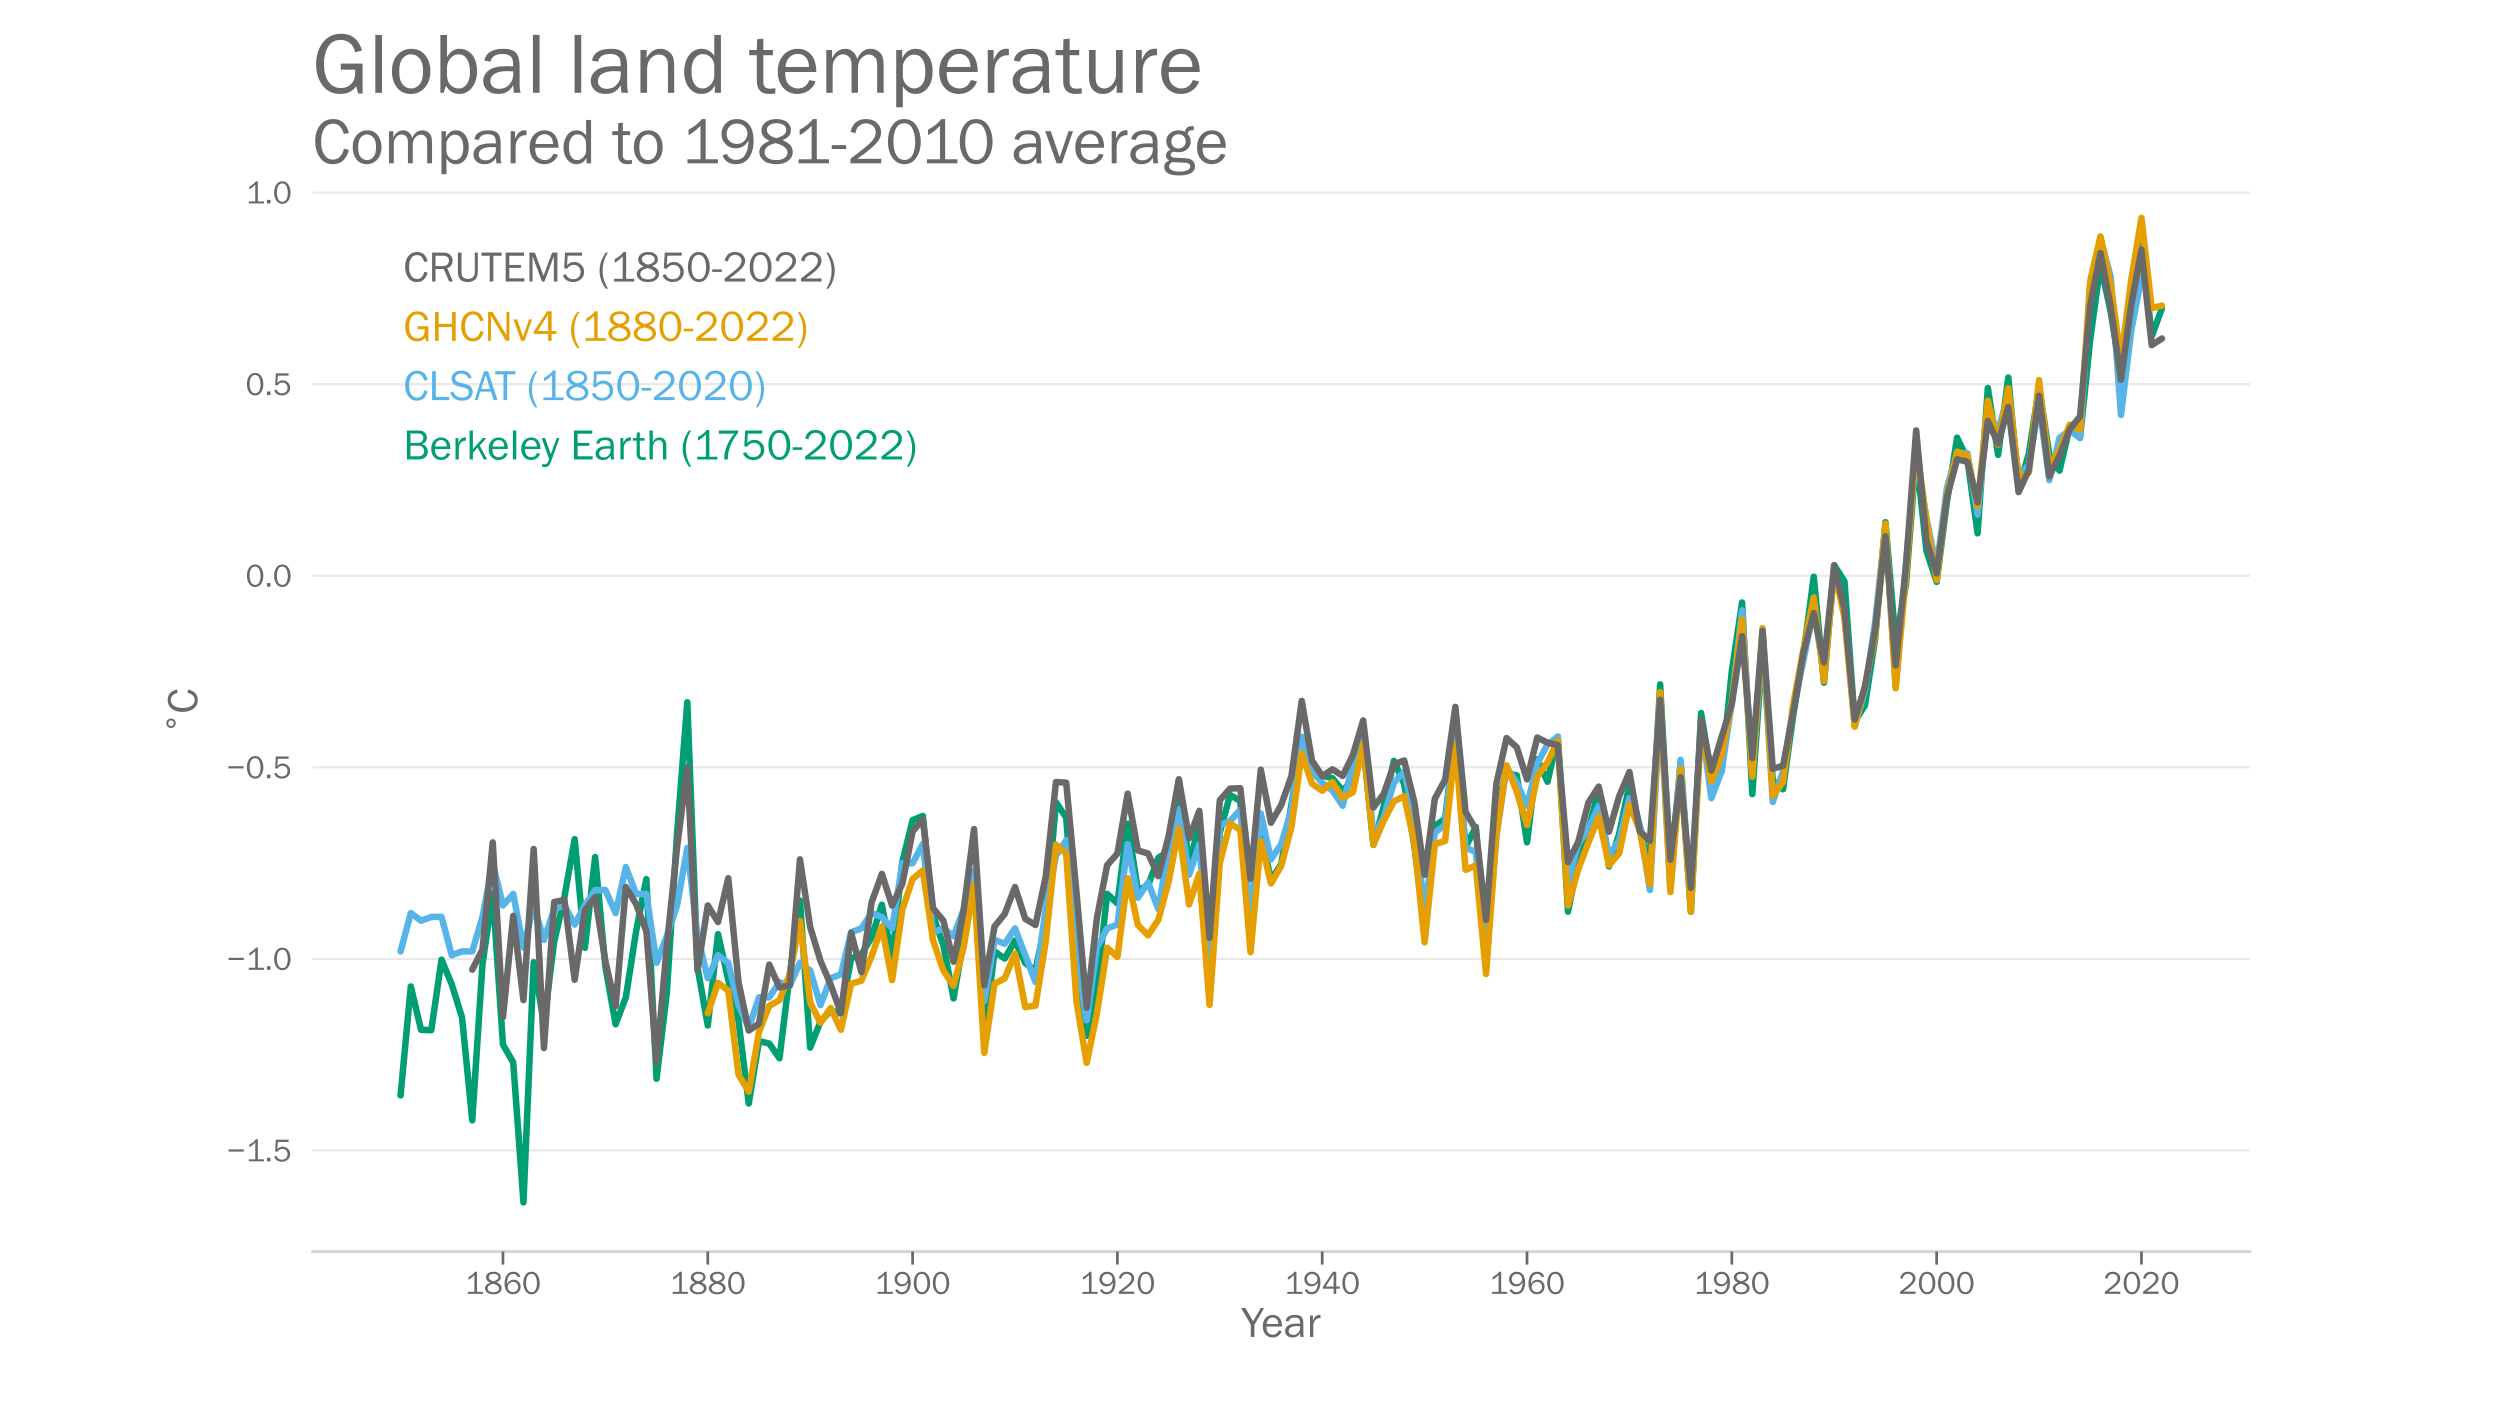 <?xml version="1.0" encoding="utf-8" standalone="no"?>
<!DOCTYPE svg PUBLIC "-//W3C//DTD SVG 1.1//EN"
  "http://www.w3.org/Graphics/SVG/1.1/DTD/svg11.dtd">
<!-- Created with matplotlib (https://matplotlib.org/) -->
<svg height="648pt" version="1.1" viewBox="0 0 1152 648" width="1152pt" xmlns="http://www.w3.org/2000/svg" xmlns:xlink="http://www.w3.org/1999/xlink">
 <defs>
  <style type="text/css">*{stroke-linecap:butt;stroke-linejoin:round;}</style>
 </defs>
 <g id="figure_1">
  <g id="patch_1">
   <path d="M 0 648 
L 1152 648 
L 1152 0 
L 0 0 
z
" style="fill:#ffffff;"/>
  </g>
  <g id="axes_1">
   <g id="patch_2">
    <path d="M 144 576.72 
L 1036.8 576.72 
L 1036.8 77.76 
L 144 77.76 
z
" style="fill:none;"/>
   </g>
   <g id="patch_3">
    <path d="M 144 576.72 
L 1036.8 576.72 
" style="fill:none;stroke:#d3d3d3;stroke-linecap:square;stroke-linejoin:miter;stroke-width:1.25;"/>
   </g>
   <g id="matplotlib.axis_1">
    <g id="xtick_1">
     <g id="line2d_1">
      <defs>
       <path d="M 0 0 
L 0 6 
" id="m13449b3d23" style="stroke:#696969;stroke-width:1.25;"/>
      </defs>
      <g>
       <use style="fill:#696969;stroke:#696969;stroke-width:1.25;" x="231.77" xlink:href="#m13449b3d23" y="576.72"/>
      </g>
     </g>
     <g id="text_1">
      <!-- 1860 -->
      <g style="fill:#696969;" transform="translate(214.225 596.218)scale(0.15 -0.15)">
       <defs>
        <path d="M 55.859 6.203 
L 55.859 0 
L 9.188 0 
L 9.188 6.203 
L 29.203 6.203 
L 29.203 57.672 
Q 20.359 48.438 10.844 43.266 
L 10.844 51.656 
Q 23.969 58.547 31.203 68.016 
L 37.156 68.016 
L 37.156 6.203 
z
" id="FranklinGothic-Book-49"/>
        <path d="M 19.484 34.578 
Q 6.844 40.094 6.844 50.594 
Q 6.844 58.203 13.141 63.109 
Q 19.438 68.016 29.828 68.016 
Q 40.094 68.016 46.141 63.297 
Q 52.203 58.594 52.203 50.984 
Q 52.203 40.375 39.266 35.797 
Q 49.703 30.953 52.359 26.453 
Q 55.031 21.969 55.031 17.484 
Q 55.031 9.469 48.219 4.078 
Q 41.406 -1.312 29.734 -1.312 
Q 17.281 -1.312 10.438 4.172 
Q 3.609 9.672 3.609 17.234 
Q 3.609 28.516 19.484 34.578 
z
M 29.594 38.719 
Q 37.984 40.969 41.453 43.891 
Q 44.922 46.828 44.922 51.219 
Q 44.922 56.344 40.797 59 
Q 36.672 61.672 29.938 61.672 
Q 23.484 61.672 19.375 58.859 
Q 15.281 56.062 15.281 51.312 
Q 15.281 46.625 19.844 43.203 
Q 24.422 39.797 29.594 38.719 
z
M 28.656 31.062 
Q 11.766 27.047 11.766 16.938 
Q 11.766 11.672 16.375 8.328 
Q 21 4.984 29.984 4.984 
Q 37.594 4.984 42.234 8.25 
Q 46.875 11.531 46.875 16.609 
Q 46.875 26.312 28.656 31.062 
z
" id="FranklinGothic-Book-56"/>
        <path d="M 53.562 53.031 
L 46.047 50.984 
Q 42.188 61.141 31.984 61.141 
Q 13.234 61.141 12.797 30.125 
Q 15.766 37.016 21.234 40.328 
Q 26.703 43.656 32.812 43.656 
Q 42.094 43.656 48.359 37.188 
Q 54.641 30.719 54.641 21.688 
Q 54.641 12.312 47.969 5.5 
Q 41.312 -1.312 30.906 -1.312 
Q 19.094 -1.312 12.078 7.594 
Q 5.078 16.5 5.078 31.844 
Q 5.078 46.828 11.688 57.422 
Q 18.312 68.016 32.172 68.016 
Q 48.141 68.016 53.562 53.031 
z
M 30.766 5.375 
Q 37.844 5.375 42.359 10.031 
Q 46.875 14.703 46.875 21.234 
Q 46.875 27.688 42.453 32.297 
Q 38.031 36.922 31.5 36.922 
Q 24.75 36.922 19.719 32.078 
Q 14.703 27.25 14.703 20.75 
Q 14.703 14.75 19.188 10.062 
Q 23.688 5.375 30.766 5.375 
z
" id="FranklinGothic-Book-54"/>
        <path d="M 29.391 -1.312 
Q 17.875 -1.312 10.984 8.672 
Q 4.109 18.656 4.109 33.453 
Q 4.109 48 10.641 58 
Q 17.188 68.016 29.156 68.016 
Q 41.656 68.016 48.125 57.562 
Q 54.594 47.125 54.594 33.062 
Q 54.594 19.281 47.953 8.984 
Q 41.312 -1.312 29.391 -1.312 
z
M 29.438 5.219 
Q 37.891 5.219 41.938 12.859 
Q 46 20.516 46 32.078 
Q 46 44.734 41.844 53.125 
Q 37.703 61.531 29.047 61.531 
Q 20.703 61.531 16.625 53.859 
Q 12.547 46.188 12.547 33.688 
Q 12.547 20.703 16.844 12.953 
Q 21.141 5.219 29.438 5.219 
z
" id="FranklinGothic-Book-48"/>
       </defs>
       <use xlink:href="#FranklinGothic-Book-49"/>
       <use x="58.018" xlink:href="#FranklinGothic-Book-56"/>
       <use x="116.66" xlink:href="#FranklinGothic-Book-54"/>
       <use x="175.303" xlink:href="#FranklinGothic-Book-48"/>
      </g>
     </g>
    </g>
    <g id="xtick_2">
     <g id="line2d_2">
      <g>
       <use style="fill:#696969;stroke:#696969;stroke-width:1.25;" x="326.146" xlink:href="#m13449b3d23" y="576.72"/>
      </g>
     </g>
     <g id="text_2">
      <!-- 1880 -->
      <g style="fill:#696969;" transform="translate(308.601 596.218)scale(0.15 -0.15)">
       <use xlink:href="#FranklinGothic-Book-49"/>
       <use x="58.018" xlink:href="#FranklinGothic-Book-56"/>
       <use x="116.66" xlink:href="#FranklinGothic-Book-56"/>
       <use x="175.303" xlink:href="#FranklinGothic-Book-48"/>
      </g>
     </g>
    </g>
    <g id="xtick_3">
     <g id="line2d_3">
      <g>
       <use style="fill:#696969;stroke:#696969;stroke-width:1.25;" x="420.523" xlink:href="#m13449b3d23" y="576.72"/>
      </g>
     </g>
     <g id="text_3">
      <!-- 1900 -->
      <g style="fill:#696969;" transform="translate(403.034 596.218)scale(0.15 -0.15)">
       <defs>
        <path d="M 5.719 12.156 
L 12.406 14.594 
Q 16.547 5.375 26.375 5.375 
Q 35.891 5.375 40.703 13.375 
Q 45.516 21.391 45.656 35.109 
Q 39.109 23.094 25.984 23.094 
Q 16.703 23.094 10.406 29.422 
Q 4.109 35.75 4.109 45.062 
Q 4.109 54.547 10.719 61.281 
Q 17.328 68.016 27.594 68.016 
Q 40.141 68.016 46.828 59.203 
Q 53.516 50.391 53.516 34.969 
Q 53.516 18.75 46.438 8.719 
Q 39.359 -1.312 26.266 -1.312 
Q 10.984 -1.312 5.719 12.156 
z
M 27.828 29.781 
Q 34.719 29.781 39.375 34.594 
Q 44.047 39.406 44.047 45.844 
Q 44.047 52.094 39.625 56.578 
Q 35.203 61.078 27.984 61.078 
Q 20.656 61.078 16.406 56.469 
Q 12.156 51.859 12.156 45.219 
Q 12.156 38.094 16.859 33.938 
Q 21.578 29.781 27.828 29.781 
z
" id="FranklinGothic-Book-57"/>
       </defs>
       <use xlink:href="#FranklinGothic-Book-49"/>
       <use x="57.268" xlink:href="#FranklinGothic-Book-57"/>
       <use x="115.91" xlink:href="#FranklinGothic-Book-48"/>
       <use x="174.553" xlink:href="#FranklinGothic-Book-48"/>
      </g>
     </g>
    </g>
    <g id="xtick_4">
     <g id="line2d_4">
      <g>
       <use style="fill:#696969;stroke:#696969;stroke-width:1.25;" x="514.899" xlink:href="#m13449b3d23" y="576.72"/>
      </g>
     </g>
     <g id="text_4">
      <!-- 1920 -->
      <g style="fill:#696969;" transform="translate(497.41 596.218)scale(0.15 -0.15)">
       <defs>
        <path d="M 52.484 6.938 
L 52.484 0 
L 5.172 0 
L 5.172 6.938 
Q 33.203 27.938 38.594 34.594 
Q 44 41.266 44 47.797 
Q 44 53.906 39.453 57.656 
Q 34.906 61.422 29 61.422 
Q 22.906 61.422 18.219 57.297 
Q 13.531 53.172 12.938 46.094 
L 5.172 48.438 
Q 10.062 68.016 29.109 68.016 
Q 39.406 68.016 45.844 62.156 
Q 52.297 56.297 52.297 47.859 
Q 52.297 42.047 49.234 36.672 
Q 46.188 31.297 37.688 23.828 
Q 29.203 16.359 15.719 6.938 
z
" id="FranklinGothic-Book-50"/>
       </defs>
       <use xlink:href="#FranklinGothic-Book-49"/>
       <use x="57.268" xlink:href="#FranklinGothic-Book-57"/>
       <use x="115.91" xlink:href="#FranklinGothic-Book-50"/>
       <use x="174.553" xlink:href="#FranklinGothic-Book-48"/>
      </g>
     </g>
    </g>
    <g id="xtick_5">
     <g id="line2d_5">
      <g>
       <use style="fill:#696969;stroke:#696969;stroke-width:1.25;" x="609.275" xlink:href="#m13449b3d23" y="576.72"/>
      </g>
     </g>
     <g id="text_5">
      <!-- 1940 -->
      <g style="fill:#696969;" transform="translate(591.824 596.218)scale(0.15 -0.15)">
       <defs>
        <path d="M 44.094 0 
L 36.031 0 
L 36.031 15.875 
L 3.078 15.875 
L 3.078 21.484 
L 33.641 68.062 
L 44.094 68.062 
L 44.094 22.469 
L 54.891 22.469 
L 54.891 15.875 
L 44.094 15.875 
z
M 36.031 22.469 
L 36.031 54 
Q 36.031 57.422 36.188 61.375 
Q 34.078 57.516 32.562 55.125 
L 11.766 22.469 
z
" id="FranklinGothic-Book-52"/>
       </defs>
       <use xlink:href="#FranklinGothic-Book-49"/>
       <use x="57.268" xlink:href="#FranklinGothic-Book-57"/>
       <use x="115.41" xlink:href="#FranklinGothic-Book-52"/>
       <use x="174.053" xlink:href="#FranklinGothic-Book-48"/>
      </g>
     </g>
    </g>
    <g id="xtick_6">
     <g id="line2d_6">
      <g>
       <use style="fill:#696969;stroke:#696969;stroke-width:1.25;" x="703.652" xlink:href="#m13449b3d23" y="576.72"/>
      </g>
     </g>
     <g id="text_6">
      <!-- 1960 -->
      <g style="fill:#696969;" transform="translate(686.163 596.218)scale(0.15 -0.15)">
       <use xlink:href="#FranklinGothic-Book-49"/>
       <use x="57.268" xlink:href="#FranklinGothic-Book-57"/>
       <use x="115.91" xlink:href="#FranklinGothic-Book-54"/>
       <use x="174.553" xlink:href="#FranklinGothic-Book-48"/>
      </g>
     </g>
    </g>
    <g id="xtick_7">
     <g id="line2d_7">
      <g>
       <use style="fill:#696969;stroke:#696969;stroke-width:1.25;" x="798.028" xlink:href="#m13449b3d23" y="576.72"/>
      </g>
     </g>
     <g id="text_7">
      <!-- 1980 -->
      <g style="fill:#696969;" transform="translate(780.539 596.218)scale(0.15 -0.15)">
       <use xlink:href="#FranklinGothic-Book-49"/>
       <use x="57.268" xlink:href="#FranklinGothic-Book-57"/>
       <use x="115.91" xlink:href="#FranklinGothic-Book-56"/>
       <use x="174.553" xlink:href="#FranklinGothic-Book-48"/>
      </g>
     </g>
    </g>
    <g id="xtick_8">
     <g id="line2d_8">
      <g>
       <use style="fill:#696969;stroke:#696969;stroke-width:1.25;" x="892.404" xlink:href="#m13449b3d23" y="576.72"/>
      </g>
     </g>
     <g id="text_8">
      <!-- 2000 -->
      <g style="fill:#696969;" transform="translate(874.812 596.218)scale(0.15 -0.15)">
       <use xlink:href="#FranklinGothic-Book-50"/>
       <use x="58.643" xlink:href="#FranklinGothic-Book-48"/>
       <use x="117.285" xlink:href="#FranklinGothic-Book-48"/>
       <use x="175.928" xlink:href="#FranklinGothic-Book-48"/>
      </g>
     </g>
    </g>
    <g id="xtick_9">
     <g id="line2d_9">
      <g>
       <use style="fill:#696969;stroke:#696969;stroke-width:1.25;" x="986.781" xlink:href="#m13449b3d23" y="576.72"/>
      </g>
     </g>
     <g id="text_9">
      <!-- 2020 -->
      <g style="fill:#696969;" transform="translate(969.188 596.218)scale(0.15 -0.15)">
       <use xlink:href="#FranklinGothic-Book-50"/>
       <use x="58.643" xlink:href="#FranklinGothic-Book-48"/>
       <use x="117.285" xlink:href="#FranklinGothic-Book-50"/>
       <use x="175.928" xlink:href="#FranklinGothic-Book-48"/>
      </g>
     </g>
    </g>
    <g id="text_10">
     <!-- Year -->
     <g style="fill:#696969;" transform="translate(572.109 616.048)scale(0.2 -0.2)">
      <defs>
       <path d="M 52 66.656 
L 29.688 28.031 
L 29.688 0 
L 21.344 0 
L 21.344 28.031 
L -0.984 66.656 
L 8.844 66.656 
L 26.562 35.984 
L 44.391 66.656 
z
" id="FranklinGothic-Book-89"/>
       <path d="M 40.234 14.703 
L 47.359 13.234 
Q 45.406 6.938 39.734 2.812 
Q 34.078 -1.312 26.422 -1.312 
Q 16.312 -1.312 10.062 5.781 
Q 3.812 12.891 3.812 24.422 
Q 3.812 36.188 10.297 43.438 
Q 16.797 50.688 26.609 50.688 
Q 36.281 50.688 42.156 44 
Q 48.047 37.312 48.188 23.969 
L 12.359 23.969 
Q 12.359 12.797 17.047 8.891 
Q 21.734 4.984 26.953 4.984 
Q 36.375 4.984 40.234 14.703 
z
M 39.797 29.688 
Q 39.703 33.844 38.422 37.062 
Q 37.156 40.281 34.125 42.547 
Q 31.109 44.828 26.859 44.828 
Q 21.141 44.828 17.156 40.719 
Q 13.188 36.625 12.703 29.688 
z
" id="FranklinGothic-Book-101"/>
       <path d="M 46.297 0 
L 38.672 0 
Q 38.234 2.344 37.797 8.891 
Q 32.719 -1.312 20.516 -1.312 
Q 12.203 -1.312 7.766 3.078 
Q 3.328 7.469 3.328 13.625 
Q 3.328 21.094 9.672 25.906 
Q 16.016 30.719 31.25 30.719 
Q 33.297 30.719 37.797 30.516 
Q 37.797 36.375 36.891 38.984 
Q 35.984 41.609 33.047 43.172 
Q 30.125 44.734 25.344 44.734 
Q 13.672 44.734 11.766 35.844 
L 4.688 37.062 
Q 7.281 50.688 26.469 50.688 
Q 36.672 50.688 40.938 46.172 
Q 45.219 41.656 45.219 30.516 
L 45.219 9.578 
Q 45.219 4.344 46.297 0 
z
M 37.797 24.656 
Q 33.109 24.953 30.672 24.953 
Q 21.578 24.953 16.547 21.969 
Q 11.531 19 11.531 13.281 
Q 11.531 9.672 14.234 7.125 
Q 16.938 4.594 22.078 4.594 
Q 29 4.594 33.469 9.625 
Q 37.938 14.656 37.938 21.438 
Q 37.938 22.797 37.797 24.656 
z
" id="FranklinGothic-Book-97"/>
       <path d="M 15.328 0 
L 7.672 0 
L 7.672 49.312 
L 14.406 49.312 
L 14.406 37.797 
Q 17.969 45.953 21.547 48.359 
Q 25.141 50.781 28.906 50.781 
Q 30.078 50.781 31.938 50.594 
L 31.938 43.266 
L 30.375 43.266 
Q 24.031 43.266 19.828 38.531 
Q 15.625 33.797 15.328 26.078 
z
" id="FranklinGothic-Book-114"/>
      </defs>
      <use xlink:href="#FranklinGothic-Book-89"/>
      <use x="45.025" xlink:href="#FranklinGothic-Book-101"/>
      <use x="97.076" xlink:href="#FranklinGothic-Book-97"/>
      <use x="149.957" xlink:href="#FranklinGothic-Book-114"/>
     </g>
    </g>
   </g>
   <g id="matplotlib.axis_2">
    <g id="ytick_1">
     <g id="line2d_10">
      <path clip-path="url(#pf360c48692)" d="M 144 530.154 
L 1036.8 530.154 
" style="fill:none;stroke:#d3d3d3;stroke-linecap:round;stroke-opacity:0.5;"/>
     </g>
     <g id="text_11">
      <!-- −1.5 -->
      <g style="fill:#696969;" transform="translate(104.455 535.153)scale(0.15 -0.15)">
       <defs>
        <path d="M 6 36.766 
L 52.688 36.766 
L 52.688 30.031 
L 6 30.031 
z
" id="FranklinGothic-Book-8722"/>
        <path d="M 17.969 10.938 
L 17.969 0 
L 7.078 0 
L 7.078 10.938 
z
" id="FranklinGothic-Book-46"/>
        <path d="M 48.875 66.656 
L 48.188 59.469 
L 15.438 59.469 
L 14.016 37.844 
Q 21.438 45.125 30.328 45.125 
Q 39.703 45.125 46.516 38.625 
Q 53.328 32.125 53.328 22.016 
Q 53.328 11.766 45.922 5.219 
Q 38.531 -1.312 27.828 -1.312 
Q 19.438 -1.312 12.891 3.078 
Q 6.344 7.469 4.297 14.453 
L 11.422 16.891 
Q 15.828 5.281 27.938 5.281 
Q 35.891 5.281 40.578 9.984 
Q 45.266 14.703 45.266 22.016 
Q 45.266 29.688 40.625 33.984 
Q 35.984 38.281 29.5 38.281 
Q 20.016 38.281 13.812 29.203 
L 7.234 30.609 
L 9.375 66.656 
z
" id="FranklinGothic-Book-53"/>
       </defs>
       <use xlink:href="#FranklinGothic-Book-8722"/>
       <use x="58.643" xlink:href="#FranklinGothic-Book-49"/>
       <use x="116.66" xlink:href="#FranklinGothic-Book-46"/>
       <use x="141.66" xlink:href="#FranklinGothic-Book-53"/>
      </g>
     </g>
    </g>
    <g id="ytick_2">
     <g id="line2d_11">
      <path clip-path="url(#pf360c48692)" d="M 144 441.873 
L 1036.8 441.873 
" style="fill:none;stroke:#d3d3d3;stroke-linecap:round;stroke-opacity:0.5;"/>
     </g>
     <g id="text_12">
      <!-- −1.0 -->
      <g style="fill:#696969;" transform="translate(104.455 446.872)scale(0.15 -0.15)">
       <use xlink:href="#FranklinGothic-Book-8722"/>
       <use x="58.643" xlink:href="#FranklinGothic-Book-49"/>
       <use x="116.66" xlink:href="#FranklinGothic-Book-46"/>
       <use x="141.66" xlink:href="#FranklinGothic-Book-48"/>
      </g>
     </g>
    </g>
    <g id="ytick_3">
     <g id="line2d_12">
      <path clip-path="url(#pf360c48692)" d="M 144 353.592 
L 1036.8 353.592 
" style="fill:none;stroke:#d3d3d3;stroke-linecap:round;stroke-opacity:0.5;"/>
     </g>
     <g id="text_13">
      <!-- −0.5 -->
      <g style="fill:#696969;" transform="translate(104.362 358.591)scale(0.15 -0.15)">
       <use xlink:href="#FranklinGothic-Book-8722"/>
       <use x="58.643" xlink:href="#FranklinGothic-Book-48"/>
       <use x="117.285" xlink:href="#FranklinGothic-Book-46"/>
       <use x="142.285" xlink:href="#FranklinGothic-Book-53"/>
      </g>
     </g>
    </g>
    <g id="ytick_4">
     <g id="line2d_13">
      <path clip-path="url(#pf360c48692)" d="M 144 265.311 
L 1036.8 265.311 
" style="fill:none;stroke:#d3d3d3;stroke-linecap:round;stroke-opacity:0.5;"/>
     </g>
     <g id="text_14">
      <!-- 0.0 -->
      <g style="fill:#696969;" transform="translate(113.158 270.31)scale(0.15 -0.15)">
       <use xlink:href="#FranklinGothic-Book-48"/>
       <use x="58.643" xlink:href="#FranklinGothic-Book-46"/>
       <use x="83.643" xlink:href="#FranklinGothic-Book-48"/>
      </g>
     </g>
    </g>
    <g id="ytick_5">
     <g id="line2d_14">
      <path clip-path="url(#pf360c48692)" d="M 144 177.03 
L 1036.8 177.03 
" style="fill:none;stroke:#d3d3d3;stroke-linecap:round;stroke-opacity:0.5;"/>
     </g>
     <g id="text_15">
      <!-- 0.5 -->
      <g style="fill:#696969;" transform="translate(113.158 182.029)scale(0.15 -0.15)">
       <use xlink:href="#FranklinGothic-Book-48"/>
       <use x="58.643" xlink:href="#FranklinGothic-Book-46"/>
       <use x="83.643" xlink:href="#FranklinGothic-Book-53"/>
      </g>
     </g>
    </g>
    <g id="ytick_6">
     <g id="line2d_15">
      <path clip-path="url(#pf360c48692)" d="M 144 88.749 
L 1036.8 88.749 
" style="fill:none;stroke:#d3d3d3;stroke-linecap:round;stroke-opacity:0.5;"/>
     </g>
     <g id="text_16">
      <!-- 1.0 -->
      <g style="fill:#696969;" transform="translate(113.252 93.748)scale(0.15 -0.15)">
       <use xlink:href="#FranklinGothic-Book-49"/>
       <use x="58.018" xlink:href="#FranklinGothic-Book-46"/>
       <use x="83.018" xlink:href="#FranklinGothic-Book-48"/>
      </g>
     </g>
    </g>
    <g id="text_17">
     <!-- $\!^\circ\!$C -->
     <g style="fill:#696969;" transform="translate(91.03 337.34)rotate(-90)scale(0.2 -0.2)">
      <defs>
       <path d="M 31.297 40.672 
Q 27.391 40.672 24.703 37.953 
Q 22.016 35.25 22.016 31.344 
Q 22.016 27.484 24.703 24.828 
Q 27.391 22.172 31.297 22.172 
Q 35.203 22.172 37.891 24.828 
Q 40.578 27.484 40.578 31.344 
Q 40.578 35.203 37.859 37.938 
Q 35.156 40.672 31.297 40.672 
z
M 31.297 46.969 
Q 34.422 46.969 37.297 45.766 
Q 40.188 44.578 42.281 42.328 
Q 44.531 40.141 45.656 37.344 
Q 46.781 34.562 46.781 31.344 
Q 46.781 24.906 42.266 20.438 
Q 37.75 15.969 31.203 15.969 
Q 24.609 15.969 20.219 20.359 
Q 15.828 24.75 15.828 31.344 
Q 15.828 37.891 20.312 42.422 
Q 24.812 46.969 31.297 46.969 
z
" id="DejaVuSans-8728"/>
       <path d="M 48.297 22.406 
L 55.906 20.703 
Q 50.438 -1.312 31.203 -1.312 
Q 18.562 -1.312 11.359 8.891 
Q 4.156 19.094 4.156 33.984 
Q 4.156 49.359 11.672 58.688 
Q 19.188 68.016 31.844 68.016 
Q 50.594 68.016 55.906 46.578 
L 48.047 45.016 
Q 43.75 60.938 31.781 60.938 
Q 22.953 60.938 18.094 53.531 
Q 13.234 46.141 13.234 32.766 
Q 13.234 20.516 18.203 13.109 
Q 23.188 5.719 31.391 5.719 
Q 44.141 5.719 48.297 22.406 
z
" id="FranklinGothic-Book-67"/>
      </defs>
      <use transform="translate(-1.641 39.122)scale(0.7)" xlink:href="#DejaVuSans-8728"/>
      <use transform="translate(42.314 0.841)" xlink:href="#FranklinGothic-Book-67"/>
     </g>
    </g>
   </g>
   <g id="text_18">
    <!-- Compared to 1981-2010 average -->
    <g style="fill:#696969;" transform="translate(144 75.265)scale(0.3 -0.3)">
     <defs>
      <path d="M 25.344 -1.312 
Q 15.188 -1.312 9.5 6.203 
Q 3.812 13.719 3.812 24.859 
Q 3.812 36.625 10.203 43.656 
Q 16.609 50.688 26.125 50.688 
Q 36.328 50.688 42.203 43.281 
Q 48.094 35.891 48.094 24.812 
Q 48.094 13.281 41.75 5.984 
Q 35.406 -1.312 25.344 -1.312 
z
M 25.922 4.984 
Q 31.781 4.984 35.734 9.812 
Q 39.703 14.656 39.703 24.859 
Q 39.703 35.109 35.547 39.719 
Q 31.391 44.344 25.828 44.344 
Q 20.125 44.344 16.156 39.672 
Q 12.203 35.016 12.203 24.906 
Q 12.203 14.203 16.156 9.594 
Q 20.125 4.984 25.922 4.984 
z
" id="FranklinGothic-Book-111"/>
      <path d="M 73.734 0 
L 66.266 0 
L 66.266 30.672 
Q 66.266 35.406 65.594 37.766 
Q 64.938 40.141 62.391 42.109 
Q 59.859 44.094 56.688 44.094 
Q 52.297 44.094 48.219 40.062 
Q 44.141 36.031 44.141 27.781 
L 44.141 0 
L 36.719 0 
L 36.719 32.469 
Q 36.719 38.969 33.609 41.656 
Q 30.516 44.344 27.094 44.344 
Q 22.219 44.344 18.594 40.141 
Q 14.984 35.938 14.984 29.5 
L 14.984 0 
L 7.672 0 
L 7.672 49.312 
L 14.266 49.312 
L 14.266 39.844 
Q 19.781 50.688 29.438 50.688 
Q 34.766 50.688 38.469 47.219 
Q 42.188 43.75 43.266 38.875 
Q 48.344 50.688 58.844 50.688 
Q 63.875 50.688 67.656 47.797 
Q 71.438 44.922 72.578 41.188 
Q 73.734 37.453 73.734 30.672 
z
" id="FranklinGothic-Book-109"/>
      <path d="M 15.328 -16.656 
L 7.672 -16.656 
L 7.672 49.312 
L 14.547 49.312 
L 14.547 39.75 
Q 19.781 50.688 30.125 50.688 
Q 38.875 50.688 44.234 43.375 
Q 49.609 36.078 49.609 24.906 
Q 49.609 12.844 44.094 5.766 
Q 38.578 -1.312 29.938 -1.312 
Q 20.656 -1.312 15.328 7.516 
z
M 15.328 31.781 
L 15.328 17.922 
Q 16.062 12.312 20.062 8.641 
Q 24.078 4.984 28.422 4.984 
Q 33.453 4.984 37.328 9.375 
Q 41.219 13.766 41.219 24.562 
Q 41.219 33.891 37.703 38.938 
Q 34.188 44 28.375 44 
Q 23.781 44 20.141 40.422 
Q 16.5 36.859 15.328 31.781 
z
" id="FranklinGothic-Book-112"/>
      <path d="M 46.188 66.656 
L 46.188 0 
L 39.203 0 
L 39.203 8.453 
Q 34.031 -1.312 23.641 -1.312 
Q 14.984 -1.312 9.422 5.938 
Q 3.859 13.188 3.859 24.266 
Q 3.859 35.594 9.375 43.141 
Q 14.891 50.688 24.031 50.688 
Q 32.906 50.688 38.531 42.578 
L 38.531 66.656 
z
M 38.531 30.281 
Q 38.531 36.766 34.562 40.672 
Q 30.609 44.578 25.344 44.578 
Q 19.625 44.578 15.938 39.5 
Q 12.25 34.422 12.25 25.25 
Q 12.25 15.328 15.641 10.156 
Q 19.047 4.984 24.953 4.984 
Q 30.328 4.984 34.422 9.469 
Q 38.531 13.969 38.531 20.016 
z
" id="FranklinGothic-Book-100"/>
      <path id="FranklinGothic-Book-32"/>
      <path d="M 30.031 5.281 
L 30.031 -0.781 
Q 25.984 -1.312 23 -1.312 
Q 8.688 -1.312 8.688 13.625 
L 8.688 43.312 
L -0.047 43.312 
L -0.047 49.312 
L 8.688 49.312 
L 9.031 61.719 
L 16.156 62.406 
L 16.156 49.312 
L 27.203 49.312 
L 27.203 43.312 
L 16.156 43.312 
L 16.156 12.359 
Q 16.156 4.734 24.078 4.734 
Q 26.703 4.734 30.031 5.281 
z
" id="FranklinGothic-Book-116"/>
      <path d="M 23.531 27.984 
L 23.531 22.016 
L 1.469 22.016 
L 1.469 27.984 
z
" id="FranklinGothic-Book-45"/>
      <path d="M 43.797 49.312 
L 26.766 0 
L 18.797 0 
L 1.172 49.312 
L 9.672 49.312 
L 23.391 9.234 
L 36.969 49.312 
z
" id="FranklinGothic-Book-118"/>
      <path d="M 47.953 57.031 
L 47.953 50.922 
Q 42.672 50.922 40.891 49.703 
Q 39.109 48.484 38.531 45.312 
Q 43.266 39.844 43.266 33.406 
Q 43.266 26.656 38.109 21.828 
Q 32.953 17 24.266 17 
Q 22.312 17 20.906 17.281 
Q 18.219 17.828 17.531 17.828 
Q 16.219 17.828 14.359 16.531 
Q 12.5 15.234 12.5 13.188 
Q 12.5 10.25 15.188 9.375 
Q 17.875 8.5 27.828 8.25 
Q 36.281 8.016 40.312 7.109 
Q 44.344 6.203 47.125 3.094 
Q 49.906 0 49.906 -4.5 
Q 49.906 -18.609 25.094 -18.609 
Q 13.328 -18.609 7.938 -15.062 
Q 2.547 -11.531 2.547 -5.609 
Q 2.547 1.562 10.062 4.25 
Q 5.219 7.422 5.219 12.203 
Q 5.219 17.922 12.062 20.953 
Q 5.672 26.125 5.672 33.984 
Q 5.672 41.312 11.141 46 
Q 16.609 50.688 24.469 50.688 
Q 30.031 50.688 34.578 48.578 
Q 35.297 53.422 37.953 55.266 
Q 40.625 57.125 46.047 57.125 
Q 46.578 57.125 47.953 57.031 
z
M 24.516 22.859 
Q 29.391 22.859 32.469 25.859 
Q 35.547 28.859 35.547 33.641 
Q 35.547 38.531 32.344 41.625 
Q 29.156 44.734 24.609 44.734 
Q 20.266 44.734 16.891 41.828 
Q 13.531 38.922 13.531 33.547 
Q 13.531 28.766 16.547 25.812 
Q 19.578 22.859 24.516 22.859 
z
M 15.328 2 
Q 9.969 -0.344 9.969 -4.781 
Q 9.969 -8.547 14.375 -10.625 
Q 18.797 -12.703 25.641 -12.703 
Q 31.984 -12.703 37.25 -10.906 
Q 42.531 -9.125 42.531 -4.891 
Q 42.531 -2.594 40.969 -1.125 
Q 39.406 0.344 36.688 0.734 
Q 33.984 1.125 27.25 1.312 
Q 19.188 1.516 15.328 2 
z
" id="FranklinGothic-Book-103"/>
     </defs>
     <use xlink:href="#FranklinGothic-Book-67"/>
     <use x="57.91" xlink:href="#FranklinGothic-Book-111"/>
     <use x="109.863" xlink:href="#FranklinGothic-Book-109"/>
     <use x="190.385" xlink:href="#FranklinGothic-Book-112"/>
     <use x="243.803" xlink:href="#FranklinGothic-Book-97"/>
     <use x="296.684" xlink:href="#FranklinGothic-Book-114"/>
     <use x="329.643" xlink:href="#FranklinGothic-Book-101"/>
     <use x="381.693" xlink:href="#FranklinGothic-Book-100"/>
     <use x="435.551" xlink:href="#FranklinGothic-Book-32"/>
     <use x="460.551" xlink:href="#FranklinGothic-Book-116"/>
     <use x="489.812" xlink:href="#FranklinGothic-Book-111"/>
     <use x="541.766" xlink:href="#FranklinGothic-Book-32"/>
     <use x="566.766" xlink:href="#FranklinGothic-Book-49"/>
     <use x="624.033" xlink:href="#FranklinGothic-Book-57"/>
     <use x="682.676" xlink:href="#FranklinGothic-Book-56"/>
     <use x="737.443" xlink:href="#FranklinGothic-Book-49"/>
     <use x="796.086" xlink:href="#FranklinGothic-Book-45"/>
     <use x="821.086" xlink:href="#FranklinGothic-Book-50"/>
     <use x="879.729" xlink:href="#FranklinGothic-Book-48"/>
     <use x="934.621" xlink:href="#FranklinGothic-Book-49"/>
     <use x="990.014" xlink:href="#FranklinGothic-Book-48"/>
     <use x="1048.656" xlink:href="#FranklinGothic-Book-32"/>
     <use x="1073.656" xlink:href="#FranklinGothic-Book-97"/>
     <use x="1124.287" xlink:href="#FranklinGothic-Book-118"/>
     <use x="1167.807" xlink:href="#FranklinGothic-Book-101"/>
     <use x="1219.857" xlink:href="#FranklinGothic-Book-114"/>
     <use x="1252.816" xlink:href="#FranklinGothic-Book-97"/>
     <use x="1305.697" xlink:href="#FranklinGothic-Book-103"/>
     <use x="1354.818" xlink:href="#FranklinGothic-Book-101"/>
    </g>
   </g>
   <g id="text_19">
    <!-- Global land temperature -->
    <g style="fill:#696969;" transform="translate(144 42.76)scale(0.4 -0.4)">
     <defs>
      <path d="M 57.719 33.594 
L 57.719 -0.875 
L 52.594 -0.875 
L 50.297 7.469 
Q 44.141 -1.312 31.984 -1.312 
Q 18.797 -1.312 11.469 8.594 
Q 4.156 18.5 4.156 32.672 
Q 4.156 47.797 11.906 57.906 
Q 19.672 68.016 33.016 68.016 
Q 51.422 68.016 57.031 48.688 
L 49.125 46.781 
Q 47.406 54.203 42.719 57.562 
Q 38.031 60.938 32.469 60.938 
Q 22.609 60.938 17.922 52.969 
Q 13.234 45.016 13.234 33.016 
Q 13.234 20.062 18.484 12.766 
Q 23.734 5.469 32.766 5.469 
Q 39.797 5.469 44.5 10.125 
Q 49.219 14.797 49.219 23 
Q 49.219 24.516 49.125 26.609 
L 32.625 26.609 
L 32.625 33.594 
z
" id="FranklinGothic-Book-71"/>
      <path d="M 15.328 0 
L 7.672 0 
L 7.672 66.656 
L 15.328 66.656 
z
" id="FranklinGothic-Book-108"/>
      <path d="M 11.375 0 
L 7.672 0 
L 7.672 66.656 
L 15.328 66.656 
L 15.328 41.109 
Q 20.609 50.688 29.891 50.688 
Q 38.375 50.688 44.109 44 
Q 49.859 37.312 49.859 24.562 
Q 49.859 13.578 44.219 6.125 
Q 38.578 -1.312 29.547 -1.312 
Q 19.484 -1.312 14.109 8.156 
z
M 15.328 19.344 
Q 15.875 11.766 20 8.344 
Q 24.125 4.938 28.719 4.938 
Q 34.578 4.938 38.156 10.016 
Q 41.75 15.094 41.75 23.922 
Q 41.75 33.453 38.281 38.891 
Q 34.812 44.344 28.656 44.344 
Q 23.828 44.344 19.938 40.453 
Q 16.062 36.578 15.328 30.422 
z
" id="FranklinGothic-Book-98"/>
      <path d="M 46.531 0 
L 39.359 0 
L 39.359 31.688 
Q 39.359 38.531 36.375 41.312 
Q 33.406 44.094 29.156 44.094 
Q 23.297 44.094 19.312 39.406 
Q 15.328 34.719 15.328 27.047 
L 15.328 0 
L 7.672 0 
L 7.672 49.312 
L 14.797 49.312 
L 14.797 40.234 
Q 20.797 50.688 30.375 50.688 
Q 35.891 50.688 39.766 47.828 
Q 43.656 44.969 45.094 41.406 
Q 46.531 37.844 46.531 28.516 
z
" id="FranklinGothic-Book-110"/>
      <path d="M 46.484 0 
L 39.594 0 
L 39.594 9.422 
Q 34.328 -1.312 23.875 -1.312 
Q 16.312 -1.312 11.984 3.656 
Q 7.672 8.641 7.672 17.828 
L 7.672 49.312 
L 15.328 49.312 
L 15.328 17.828 
Q 15.328 10.5 18.375 7.734 
Q 21.438 4.984 25.094 4.984 
Q 28.812 4.984 31.812 7.078 
Q 34.812 9.188 36.812 13.062 
Q 38.812 16.938 38.812 21.531 
L 38.812 49.312 
L 46.484 49.312 
z
" id="FranklinGothic-Book-117"/>
     </defs>
     <use xlink:href="#FranklinGothic-Book-71"/>
     <use x="64.697" xlink:href="#FranklinGothic-Book-108"/>
     <use x="87.695" xlink:href="#FranklinGothic-Book-111"/>
     <use x="139.648" xlink:href="#FranklinGothic-Book-98"/>
     <use x="193.359" xlink:href="#FranklinGothic-Book-97"/>
     <use x="246.24" xlink:href="#FranklinGothic-Book-108"/>
     <use x="269.238" xlink:href="#FranklinGothic-Book-32"/>
     <use x="294.238" xlink:href="#FranklinGothic-Book-108"/>
     <use x="317.236" xlink:href="#FranklinGothic-Book-97"/>
     <use x="370.117" xlink:href="#FranklinGothic-Book-110"/>
     <use x="424.316" xlink:href="#FranklinGothic-Book-100"/>
     <use x="478.174" xlink:href="#FranklinGothic-Book-32"/>
     <use x="503.174" xlink:href="#FranklinGothic-Book-116"/>
     <use x="532.186" xlink:href="#FranklinGothic-Book-101"/>
     <use x="584.236" xlink:href="#FranklinGothic-Book-109"/>
     <use x="664.758" xlink:href="#FranklinGothic-Book-112"/>
     <use x="718.176" xlink:href="#FranklinGothic-Book-101"/>
     <use x="770.227" xlink:href="#FranklinGothic-Book-114"/>
     <use x="803.186" xlink:href="#FranklinGothic-Book-97"/>
     <use x="856.066" xlink:href="#FranklinGothic-Book-116"/>
     <use x="886.828" xlink:href="#FranklinGothic-Book-117"/>
     <use x="940.979" xlink:href="#FranklinGothic-Book-114"/>
     <use x="973.938" xlink:href="#FranklinGothic-Book-101"/>
    </g>
   </g>
   <g id="legend_1">
    <g id="line2d_16"/>
    <g id="text_20">
     <!-- CRUTEM5 (1850-2022) -->
     <g style="fill:#696969;" transform="translate(185.856 129.718)scale(0.2 -0.2)">
      <defs>
       <path d="M 56.297 0 
L 47.562 0 
L 35.25 28.859 
L 16.156 28.859 
L 16.156 0 
L 8.344 0 
L 8.344 66.656 
L 34.625 66.656 
Q 45.312 66.656 50.453 60.812 
Q 55.609 54.984 55.609 48.047 
Q 55.609 42.719 52.734 37.828 
Q 49.859 32.953 43.219 30.859 
z
M 16.156 35.641 
L 33.594 35.641 
Q 40.484 35.641 43.875 39.281 
Q 47.266 42.922 47.266 48.188 
Q 47.266 53.469 43.672 56.391 
Q 40.094 59.328 34.625 59.328 
L 16.156 59.328 
z
" id="FranklinGothic-Book-82"/>
       <path d="M 46.344 66.656 
L 53.266 66.656 
L 53.266 23.141 
Q 53.266 10.062 46.844 4.375 
Q 40.438 -1.312 30.031 -1.312 
Q 18.453 -1.312 12.891 4.547 
Q 7.328 10.406 7.328 23.141 
L 7.328 66.656 
L 15.672 66.656 
L 15.672 23.141 
Q 15.672 15.375 17.469 12.203 
Q 19.281 9.031 22.938 7.516 
Q 26.609 6 30.609 6 
Q 38.328 6 42.328 10.047 
Q 46.344 14.109 46.344 23.141 
z
" id="FranklinGothic-Book-85"/>
       <path d="M 28.422 0 
L 20.125 0 
L 20.125 59.328 
L 1.031 59.328 
L 1.031 66.656 
L 47.562 66.656 
L 47.562 59.328 
L 28.422 59.328 
z
" id="FranklinGothic-Book-84"/>
       <path d="M 51.469 7.328 
L 51.469 0 
L 8.344 0 
L 8.344 66.656 
L 50.531 66.656 
L 50.531 59.328 
L 16.703 59.328 
L 16.703 38.141 
L 43.562 38.141 
L 43.562 31.344 
L 16.703 31.344 
L 16.703 7.328 
z
" id="FranklinGothic-Book-69"/>
       <path d="M 72.703 0 
L 64.594 0 
L 64.594 58.203 
L 42.922 0 
L 37.25 0 
L 15.438 58.203 
L 15.438 0 
L 8.344 0 
L 8.344 66.656 
L 20.75 66.656 
L 40.828 13.328 
L 60.5 66.656 
L 72.703 66.656 
z
" id="FranklinGothic-Book-77"/>
       <path d="M 24.703 -16.656 
L 19.578 -16.656 
Q 5.219 2.203 5.219 25.094 
Q 5.219 46.969 19.578 66.656 
L 24.703 66.656 
Q 12.359 48.25 12.359 25 
Q 12.359 2.828 24.703 -16.656 
z
" id="FranklinGothic-Book-40"/>
       <path d="M 4.641 66.656 
L 9.719 66.656 
Q 24.125 47.797 24.125 24.906 
Q 24.125 3.031 9.719 -16.656 
L 4.641 -16.656 
Q 17 1.766 17 25 
Q 17 47.172 4.641 66.656 
z
" id="FranklinGothic-Book-41"/>
      </defs>
      <use xlink:href="#FranklinGothic-Book-67"/>
      <use x="57.91" xlink:href="#FranklinGothic-Book-82"/>
      <use x="118.314" xlink:href="#FranklinGothic-Book-85"/>
      <use x="178.91" xlink:href="#FranklinGothic-Book-84"/>
      <use x="227.445" xlink:href="#FranklinGothic-Book-69"/>
      <use x="282.23" xlink:href="#FranklinGothic-Book-77"/>
      <use x="363.236" xlink:href="#FranklinGothic-Book-53"/>
      <use x="421.879" xlink:href="#FranklinGothic-Book-32"/>
      <use x="446.879" xlink:href="#FranklinGothic-Book-40"/>
      <use x="476.225" xlink:href="#FranklinGothic-Book-49"/>
      <use x="534.242" xlink:href="#FranklinGothic-Book-56"/>
      <use x="592.885" xlink:href="#FranklinGothic-Book-53"/>
      <use x="651.527" xlink:href="#FranklinGothic-Book-48"/>
      <use x="710.17" xlink:href="#FranklinGothic-Book-45"/>
      <use x="735.17" xlink:href="#FranklinGothic-Book-50"/>
      <use x="793.812" xlink:href="#FranklinGothic-Book-48"/>
      <use x="852.455" xlink:href="#FranklinGothic-Book-50"/>
      <use x="911.098" xlink:href="#FranklinGothic-Book-50"/>
      <use x="969.74" xlink:href="#FranklinGothic-Book-41"/>
     </g>
    </g>
    <g id="line2d_17"/>
    <g id="text_21">
     <!-- GHCNv4 (1880-2022) -->
     <g style="fill:#e69f00;" transform="translate(185.856 157.05)scale(0.2 -0.2)">
      <defs>
       <path d="M 55.953 0 
L 47.609 0 
L 47.609 31.734 
L 16.703 31.734 
L 16.703 0 
L 8.344 0 
L 8.344 66.656 
L 16.703 66.656 
L 16.703 39.062 
L 47.609 39.062 
L 47.609 66.656 
L 55.953 66.656 
z
" id="FranklinGothic-Book-72"/>
       <path d="M 57.422 0 
L 49.312 0 
L 14.844 58.109 
L 14.938 53.719 
Q 15.094 51.219 15.094 49.516 
L 15.094 0 
L 8.344 0 
L 8.344 66.656 
L 18.797 66.656 
L 51.031 12.312 
L 50.922 16.938 
Q 50.828 19.672 50.828 21.781 
L 50.828 66.656 
L 57.422 66.656 
z
" id="FranklinGothic-Book-78"/>
      </defs>
      <use xlink:href="#FranklinGothic-Book-71"/>
      <use x="64.697" xlink:href="#FranklinGothic-Book-72"/>
      <use x="128.955" xlink:href="#FranklinGothic-Book-67"/>
      <use x="186.865" xlink:href="#FranklinGothic-Book-78"/>
      <use x="252.588" xlink:href="#FranklinGothic-Book-118"/>
      <use x="297.607" xlink:href="#FranklinGothic-Book-52"/>
      <use x="356.25" xlink:href="#FranklinGothic-Book-32"/>
      <use x="381.25" xlink:href="#FranklinGothic-Book-40"/>
      <use x="410.596" xlink:href="#FranklinGothic-Book-49"/>
      <use x="468.613" xlink:href="#FranklinGothic-Book-56"/>
      <use x="527.256" xlink:href="#FranklinGothic-Book-56"/>
      <use x="585.898" xlink:href="#FranklinGothic-Book-48"/>
      <use x="644.541" xlink:href="#FranklinGothic-Book-45"/>
      <use x="669.541" xlink:href="#FranklinGothic-Book-50"/>
      <use x="728.184" xlink:href="#FranklinGothic-Book-48"/>
      <use x="786.826" xlink:href="#FranklinGothic-Book-50"/>
      <use x="845.469" xlink:href="#FranklinGothic-Book-50"/>
      <use x="904.111" xlink:href="#FranklinGothic-Book-41"/>
     </g>
    </g>
    <g id="line2d_18"/>
    <g id="text_22">
     <!-- CLSAT (1850-2020) -->
     <g style="fill:#56b4e9;" transform="translate(185.856 184.381)scale(0.2 -0.2)">
      <defs>
       <path d="M 47.703 7.328 
L 47.703 0 
L 8.344 0 
L 8.344 66.656 
L 16.891 66.656 
L 16.891 7.328 
z
" id="FranklinGothic-Book-76"/>
       <path d="M 1.031 17.719 
L 8.547 19.438 
Q 13.094 5.812 28.219 5.812 
Q 36.141 5.812 40.141 9.156 
Q 44.141 12.5 44.141 18.109 
Q 44.141 22.359 41.078 24.953 
Q 38.031 27.547 34.031 28.516 
L 20.703 31.844 
Q 15.531 33.156 12.234 35.031 
Q 8.938 36.922 6.641 40.828 
Q 4.344 44.734 4.344 49.75 
Q 4.344 58.109 10.641 63.062 
Q 16.938 68.016 26.812 68.016 
Q 44.969 68.016 50.688 51.562 
L 43.109 49.312 
Q 41.797 55.172 36.906 58.172 
Q 32.031 61.188 26.516 61.188 
Q 21.047 61.188 16.766 58.297 
Q 12.5 55.422 12.5 50.141 
Q 12.5 42.781 23.344 40.188 
L 35.797 37.203 
Q 52.875 33.109 52.875 18.797 
Q 52.875 10.156 46.453 4.422 
Q 40.047 -1.312 28.375 -1.312 
Q 7.672 -1.312 1.031 17.719 
z
" id="FranklinGothic-Book-83"/>
       <path d="M 53.219 0 
L 44.672 0 
L 37.938 19.484 
L 13.281 19.484 
L 7.328 0 
L 0.344 0 
L 21.969 66.656 
L 31.5 66.656 
z
M 36.188 25.734 
L 25.922 57.766 
L 15.578 25.734 
z
" id="FranklinGothic-Book-65"/>
      </defs>
      <use xlink:href="#FranklinGothic-Book-67"/>
      <use x="57.91" xlink:href="#FranklinGothic-Book-76"/>
      <use x="106.885" xlink:href="#FranklinGothic-Book-83"/>
      <use x="163.818" xlink:href="#FranklinGothic-Book-65"/>
      <use x="210.633" xlink:href="#FranklinGothic-Book-84"/>
      <use x="259.168" xlink:href="#FranklinGothic-Book-32"/>
      <use x="284.168" xlink:href="#FranklinGothic-Book-40"/>
      <use x="313.514" xlink:href="#FranklinGothic-Book-49"/>
      <use x="371.531" xlink:href="#FranklinGothic-Book-56"/>
      <use x="430.174" xlink:href="#FranklinGothic-Book-53"/>
      <use x="488.816" xlink:href="#FranklinGothic-Book-48"/>
      <use x="547.459" xlink:href="#FranklinGothic-Book-45"/>
      <use x="572.459" xlink:href="#FranklinGothic-Book-50"/>
      <use x="631.102" xlink:href="#FranklinGothic-Book-48"/>
      <use x="689.744" xlink:href="#FranklinGothic-Book-50"/>
      <use x="748.387" xlink:href="#FranklinGothic-Book-48"/>
      <use x="807.029" xlink:href="#FranklinGothic-Book-41"/>
     </g>
    </g>
    <g id="line2d_19"/>
    <g id="text_23">
     <!-- Berkeley Earth (1750-2022) -->
     <g style="fill:#009e73;" transform="translate(185.856 211.712)scale(0.2 -0.2)">
      <defs>
       <path d="M 8.344 0 
L 8.344 66.656 
L 34.719 66.656 
Q 44.672 66.656 49.484 61.766 
Q 54.297 56.891 54.297 50.438 
Q 54.297 39.109 42.484 35.406 
Q 49.516 33.594 52.922 28.953 
Q 56.344 24.312 56.344 18.453 
Q 56.344 10.594 51.047 5.297 
Q 45.75 0 34.719 0 
z
M 16.406 38.094 
L 30.906 38.094 
Q 39.938 38.094 42.969 41.531 
Q 46 44.969 46 49.609 
Q 46 54.203 42.75 57.031 
Q 39.5 59.859 33.062 59.859 
L 16.406 59.859 
z
M 16.406 7.328 
L 34.281 7.328 
Q 40.828 7.328 44.391 10.5 
Q 47.953 13.672 47.953 18.75 
Q 47.953 22.312 46.344 25.359 
Q 44.734 28.422 41.797 30.078 
Q 38.875 31.734 33.062 31.734 
L 16.406 31.734 
z
" id="FranklinGothic-Book-66"/>
       <path d="M 48.391 0 
L 40.438 0 
L 26.031 27.547 
L 15.328 15.234 
L 15.328 0 
L 7.672 0 
L 7.672 66.656 
L 15.328 66.656 
L 15.328 23.969 
L 38.234 49.312 
L 46.438 49.312 
L 31 31.984 
z
" id="FranklinGothic-Book-107"/>
       <path d="M 41.5 49.312 
L 21.734 -5.766 
Q 17.438 -17.672 8.016 -17.672 
Q 5.031 -17.672 1.422 -16.656 
L 1.422 -10.641 
Q 4.391 -11.328 6.547 -11.328 
Q 10.203 -11.328 12.672 -9.219 
Q 15.141 -7.125 17.578 0.922 
L 0.531 49.312 
L 8.344 49.312 
L 21.531 12.25 
L 35.062 49.312 
z
" id="FranklinGothic-Book-121"/>
       <path d="M 46.344 0 
L 38.672 0 
L 38.672 29.938 
Q 38.672 35.203 38.016 37.844 
Q 37.359 40.484 34.891 42.406 
Q 32.422 44.344 29.203 44.344 
Q 23.297 44.344 19.312 39.5 
Q 15.328 34.672 15.328 26.562 
L 15.328 0 
L 7.672 0 
L 7.672 66.656 
L 15.328 66.656 
L 15.328 40.234 
Q 20.562 50.688 30.281 50.688 
Q 34.625 50.688 38.016 48.969 
Q 41.406 47.266 43.203 44.484 
Q 45.016 41.703 45.672 38.984 
Q 46.344 36.281 46.344 29.938 
z
" id="FranklinGothic-Book-104"/>
       <path d="M 28.078 0 
L 19.484 0 
Q 19.484 16.75 26.312 32.594 
Q 33.156 48.438 43.062 59.328 
L 6.891 59.328 
L 7.719 66.656 
L 51.766 66.656 
L 51.766 61.672 
Q 39.844 47.312 33.938 31.781 
Q 28.031 16.266 28.031 2.297 
Q 28.031 1.516 28.078 0 
z
" id="FranklinGothic-Book-55"/>
      </defs>
      <use xlink:href="#FranklinGothic-Book-66"/>
      <use x="60.449" xlink:href="#FranklinGothic-Book-101"/>
      <use x="112.5" xlink:href="#FranklinGothic-Book-114"/>
      <use x="144.959" xlink:href="#FranklinGothic-Book-107"/>
      <use x="192.807" xlink:href="#FranklinGothic-Book-101"/>
      <use x="244.857" xlink:href="#FranklinGothic-Book-108"/>
      <use x="267.855" xlink:href="#FranklinGothic-Book-101"/>
      <use x="318.281" xlink:href="#FranklinGothic-Book-121"/>
      <use x="359.785" xlink:href="#FranklinGothic-Book-32"/>
      <use x="384.785" xlink:href="#FranklinGothic-Book-69"/>
      <use x="439.57" xlink:href="#FranklinGothic-Book-97"/>
      <use x="492.451" xlink:href="#FranklinGothic-Book-114"/>
      <use x="528.785" xlink:href="#FranklinGothic-Book-116"/>
      <use x="559.547" xlink:href="#FranklinGothic-Book-104"/>
      <use x="613.551" xlink:href="#FranklinGothic-Book-32"/>
      <use x="638.551" xlink:href="#FranklinGothic-Book-40"/>
      <use x="667.896" xlink:href="#FranklinGothic-Book-49"/>
      <use x="719.664" xlink:href="#FranklinGothic-Book-55"/>
      <use x="778.307" xlink:href="#FranklinGothic-Book-53"/>
      <use x="836.949" xlink:href="#FranklinGothic-Book-48"/>
      <use x="895.592" xlink:href="#FranklinGothic-Book-45"/>
      <use x="920.592" xlink:href="#FranklinGothic-Book-50"/>
      <use x="979.234" xlink:href="#FranklinGothic-Book-48"/>
      <use x="1037.877" xlink:href="#FranklinGothic-Book-50"/>
      <use x="1096.52" xlink:href="#FranklinGothic-Book-50"/>
      <use x="1155.162" xlink:href="#FranklinGothic-Book-41"/>
     </g>
    </g>
   </g>
   <g id="line2d_20">
    <path clip-path="url(#pf360c48692)" d="M 184.582 504.75 
L 189.301 454.547 
L 194.019 474.528 
L 198.738 474.72 
L 203.457 442.203 
L 208.176 453.635 
L 212.895 468.805 
L 217.614 516.256 
L 222.332 444.277 
L 227.051 411.599 
L 231.77 481.341 
L 236.489 489.58 
L 241.208 554.04 
L 245.926 443.409 
L 250.645 471.541 
L 255.364 433.919 
L 260.083 413.32 
L 264.802 386.689 
L 269.521 436.744 
L 274.239 394.943 
L 278.958 445.499 
L 283.677 471.953 
L 288.396 459.55 
L 293.115 429.137 
L 297.833 405.095 
L 302.552 497.084 
L 307.271 457.446 
L 311.99 384.055 
L 316.709 323.597 
L 321.427 445.866 
L 326.146 472.542 
L 330.865 430.447 
L 335.584 451.487 
L 340.303 470.526 
L 345.022 508.472 
L 349.74 479.722 
L 354.459 480.87 
L 359.178 487.623 
L 363.897 449.074 
L 368.616 414.968 
L 373.334 482.709 
L 378.053 470.85 
L 382.772 465.597 
L 387.491 467.069 
L 392.21 441.658 
L 396.929 439.775 
L 401.647 431.947 
L 406.366 416.91 
L 411.085 441.511 
L 415.804 397.135 
L 420.523 377.919 
L 425.241 375.992 
L 429.96 421.883 
L 434.679 435.464 
L 439.398 460.05 
L 448.836 405.095 
L 453.554 477.339 
L 458.273 438.407 
L 462.992 441.702 
L 467.711 433.404 
L 472.43 443.777 
L 477.148 447.235 
L 481.867 424.502 
L 486.586 369.665 
L 491.305 376.728 
L 496.024 438.627 
L 500.742 477.28 
L 505.461 455.239 
L 510.18 411.922 
L 514.899 416.307 
L 519.618 379.523 
L 524.337 410.304 
L 529.055 407.964 
L 533.774 395.281 
L 538.493 392.265 
L 543.212 359.542 
L 547.931 398.754 
L 552.649 379.288 
L 557.368 451.884 
L 562.087 383.643 
L 566.806 366.311 
L 571.525 369.15 
L 576.244 432.242 
L 580.962 383.702 
L 585.681 405.581 
L 590.4 398.136 
L 595.119 370.71 
L 599.838 339.782 
L 604.556 356.026 
L 609.275 357.453 
L 613.994 358.586 
L 618.713 364.412 
L 623.432 358.939 
L 628.151 342.445 
L 632.869 389.308 
L 637.588 371.71 
L 642.307 350.597 
L 647.026 361.131 
L 651.745 389.837 
L 656.463 426.18 
L 661.182 380.465 
L 665.901 377.375 
L 670.62 337.119 
L 675.339 390.397 
L 680.058 381.039 
L 684.776 440.378 
L 689.495 372.711 
L 694.214 356.246 
L 698.933 357.306 
L 703.652 388.131 
L 708.37 349.861 
L 713.089 360.234 
L 717.808 339.517 
L 722.527 420.088 
L 727.246 396.9 
L 731.964 382.289 
L 736.683 363.912 
L 741.402 399.283 
L 746.121 384.114 
L 750.84 361.749 
L 760.277 399.416 
L 764.996 315.343 
L 769.715 402.05 
L 774.434 351.7 
L 779.153 420.132 
L 783.871 328.585 
L 788.59 357.762 
L 793.309 355.437 
L 798.028 309.163 
L 802.747 277.632 
L 807.466 365.928 
L 812.184 298.437 
L 816.903 359.719 
L 821.622 363.677 
L 826.341 329.291 
L 831.06 301.321 
L 835.778 265.758 
L 840.497 314.593 
L 845.216 260.491 
L 849.935 267.907 
L 854.654 332.514 
L 859.373 325.039 
L 864.091 294.244 
L 868.81 240.628 
L 873.529 296.024 
L 878.248 269.496 
L 882.967 209.509 
L 887.685 253.723 
L 892.404 268.127 
L 897.123 231.344 
L 901.842 201.681 
L 906.561 211.657 
L 911.279 245.748 
L 915.998 178.787 
L 920.717 209.568 
L 925.436 173.976 
L 930.155 224.855 
L 934.874 209.156 
L 939.592 178.493 
L 944.311 209.435 
L 949.03 216.866 
L 953.749 196.693 
L 958.468 201.77 
L 963.186 156.334 
L 967.905 121.846 
L 972.624 143.842 
L 977.343 172.872 
L 982.062 137.987 
L 986.781 110.252 
L 991.499 155.025 
L 996.218 142.109 
L 996.218 142.109 
" style="fill:none;stroke:#009e73;stroke-linecap:round;stroke-width:3;"/>
   </g>
   <g id="line2d_21">
    <path clip-path="url(#pf360c48692)" d="M 184.582 438.4 
L 189.301 420.744 
L 194.019 424.275 
L 198.738 422.51 
L 203.457 422.51 
L 208.176 440.166 
L 212.895 438.4 
L 217.614 438.4 
L 222.332 422.51 
L 227.051 397.791 
L 231.77 417.213 
L 236.489 411.916 
L 241.208 436.635 
L 245.926 417.213 
L 250.645 433.103 
L 255.364 418.978 
L 260.083 417.213 
L 264.802 426.041 
L 269.521 417.213 
L 274.239 410.15 
L 278.958 410.15 
L 283.677 420.744 
L 288.396 399.557 
L 293.115 411.916 
L 297.833 411.916 
L 302.552 443.697 
L 307.271 431.338 
L 311.99 417.213 
L 316.709 390.729 
L 321.427 431.338 
L 326.146 450.76 
L 330.865 440.166 
L 335.584 443.697 
L 340.303 463.119 
L 345.022 473.713 
L 349.74 459.588 
L 354.459 459.588 
L 359.178 452.525 
L 363.897 454.291 
L 368.616 443.697 
L 373.334 447.228 
L 378.053 463.119 
L 382.772 450.76 
L 387.491 448.994 
L 392.21 429.572 
L 396.929 427.807 
L 401.647 420.744 
L 406.366 422.51 
L 411.085 427.807 
L 415.804 397.791 
L 420.523 397.791 
L 425.241 388.963 
L 429.96 429.572 
L 434.679 427.807 
L 439.398 431.338 
L 444.117 418.978 
L 448.836 401.322 
L 453.554 461.353 
L 458.273 433.103 
L 462.992 434.869 
L 467.711 427.807 
L 477.148 452.525 
L 481.867 418.978 
L 486.586 394.26 
L 491.305 387.197 
L 496.024 440.166 
L 500.742 470.181 
L 505.461 436.635 
L 510.18 427.807 
L 514.899 426.041 
L 519.618 388.963 
L 524.337 413.682 
L 529.055 406.619 
L 533.774 418.978 
L 538.493 390.729 
L 543.212 373.072 
L 547.931 403.088 
L 552.649 388.963 
L 557.368 445.463 
L 562.087 380.135 
L 566.806 378.369 
L 571.525 373.072 
L 576.244 424.275 
L 580.962 374.838 
L 585.681 396.025 
L 590.4 388.963 
L 595.119 373.072 
L 599.838 339.526 
L 604.556 355.416 
L 609.275 360.713 
L 613.994 364.244 
L 618.713 371.307 
L 623.432 351.885 
L 628.151 334.229 
L 632.869 385.432 
L 637.588 376.604 
L 642.307 360.713 
L 647.026 355.416 
L 651.745 376.604 
L 656.463 420.744 
L 661.182 383.666 
L 665.901 380.135 
L 670.62 335.994 
L 675.339 390.729 
L 680.058 392.494 
L 684.776 443.697 
L 689.495 385.432 
L 694.214 353.651 
L 698.933 360.713 
L 703.652 371.307 
L 708.37 351.885 
L 713.089 343.057 
L 717.808 339.526 
L 722.527 406.619 
L 727.246 388.963 
L 731.964 381.9 
L 736.683 371.307 
L 741.402 394.26 
L 746.121 387.197 
L 750.84 367.775 
L 755.559 380.135 
L 760.277 410.15 
L 764.996 325.401 
L 769.715 410.15 
L 774.434 350.119 
L 779.153 415.447 
L 783.871 332.463 
L 788.59 367.775 
L 793.309 355.416 
L 798.028 323.635 
L 802.747 281.26 
L 807.466 357.182 
L 812.184 293.619 
L 816.903 369.541 
L 821.622 355.416 
L 826.341 325.401 
L 831.06 304.213 
L 835.778 279.495 
L 840.497 311.276 
L 845.216 261.838 
L 849.935 283.026 
L 854.654 334.229 
L 859.373 318.338 
L 864.091 286.557 
L 868.81 242.417 
L 873.529 316.573 
L 878.248 260.073 
L 882.967 208.87 
L 887.685 238.885 
L 892.404 261.838 
L 897.123 224.76 
L 901.842 208.87 
L 906.561 208.87 
L 911.279 237.12 
L 915.998 189.448 
L 920.717 198.276 
L 925.436 182.385 
L 930.155 219.463 
L 934.874 214.167 
L 939.592 185.917 
L 944.311 221.229 
L 949.03 201.807 
L 953.749 198.276 
L 958.468 201.807 
L 963.186 131.182 
L 967.905 109.995 
L 972.624 127.651 
L 977.343 191.214 
L 982.062 152.37 
L 986.781 127.651 
L 986.781 127.651 
" style="fill:none;stroke:#56b4e9;stroke-linecap:round;stroke-width:3;"/>
   </g>
   <g id="line2d_22">
    <path clip-path="url(#pf360c48692)" d="M 326.146 466.915 
L 330.865 452.885 
L 335.584 456.462 
L 340.303 495.17 
L 345.022 503.089 
L 349.74 475.48 
L 354.459 463.466 
L 359.178 460.915 
L 363.897 448.982 
L 368.616 424.377 
L 373.334 462.03 
L 378.053 471.288 
L 382.772 464.514 
L 387.491 474.533 
L 392.21 453.302 
L 396.929 451.906 
L 401.647 440.59 
L 406.366 426.978 
L 411.085 451.644 
L 415.804 419.115 
L 420.523 405.042 
L 425.241 401.123 
L 429.96 433.374 
L 434.679 447.166 
L 439.398 454.302 
L 444.117 436.17 
L 448.836 407.453 
L 453.554 485.151 
L 458.273 453.349 
L 462.992 450.794 
L 467.711 439.459 
L 472.43 464.028 
L 477.148 463.405 
L 481.867 433.851 
L 486.586 389.236 
L 491.305 393.383 
L 496.024 461.391 
L 500.742 489.752 
L 505.461 467.037 
L 510.18 436.733 
L 514.899 440.997 
L 519.618 404.716 
L 524.337 426.223 
L 529.055 430.958 
L 533.774 423.824 
L 538.493 406.274 
L 543.212 381.853 
L 547.931 416.768 
L 552.649 402.619 
L 557.368 463.068 
L 562.087 397.673 
L 566.806 379.498 
L 571.525 382.372 
L 576.244 438.772 
L 580.962 387.682 
L 585.681 407.082 
L 590.4 398.95 
L 595.119 381.027 
L 599.838 347.132 
L 604.556 361.114 
L 609.275 364.384 
L 613.994 360.396 
L 618.713 367.585 
L 623.432 365.045 
L 628.151 342.524 
L 632.869 389.243 
L 637.588 378.305 
L 642.307 369.26 
L 647.026 366.887 
L 651.745 388.284 
L 656.463 434.218 
L 661.182 388.911 
L 665.901 387.551 
L 670.62 342.98 
L 675.339 400.814 
L 680.058 398.759 
L 684.776 448.808 
L 689.495 385.075 
L 694.214 352.659 
L 698.933 364.883 
L 703.652 380.215 
L 708.37 357.812 
L 713.089 351.348 
L 717.808 341.322 
L 722.527 417.237 
L 727.246 400.649 
L 731.964 388.157 
L 736.683 376.369 
L 741.402 398.691 
L 746.121 393.185 
L 750.84 370.8 
L 755.559 382.485 
L 760.277 407.522 
L 764.996 318.976 
L 769.715 411.092 
L 774.434 354.261 
L 779.153 420.035 
L 783.871 334.8 
L 788.59 360.078 
L 793.309 348.211 
L 798.028 323.232 
L 802.747 285.428 
L 807.466 357.85 
L 812.184 289.489 
L 816.903 366.703 
L 821.622 360.287 
L 826.341 324.526 
L 831.06 299.018 
L 835.778 275.262 
L 840.497 313.823 
L 845.216 262.397 
L 849.935 284.62 
L 854.654 334.86 
L 859.373 315.912 
L 864.091 292.805 
L 868.81 241.249 
L 873.529 317.165 
L 878.248 265.501 
L 882.967 204.714 
L 887.685 239.906 
L 892.404 267.317 
L 897.123 228.031 
L 901.842 208.152 
L 906.561 209.91 
L 911.279 233.307 
L 915.998 184.706 
L 920.717 204.873 
L 925.436 178.904 
L 930.155 219.785 
L 934.874 217.669 
L 939.592 175.151 
L 944.311 215.463 
L 949.03 207.372 
L 953.749 195.662 
L 958.468 198.017 
L 963.186 129.351 
L 967.905 108.913 
L 972.624 131.179 
L 977.343 166.107 
L 982.062 129 
L 986.781 100.44 
L 991.499 142.001 
L 996.218 140.836 
L 996.218 140.836 
" style="fill:none;stroke:#e69f00;stroke-linecap:round;stroke-width:3;"/>
   </g>
   <g id="line2d_23">
    <path clip-path="url(#pf360c48692)" d="M 217.614 446.795 
L 222.332 437.544 
L 227.051 388.173 
L 231.77 468.643 
L 236.489 422.056 
L 241.208 460.848 
L 245.926 391.225 
L 250.645 482.936 
L 255.364 415.66 
L 260.083 414.676 
L 264.802 451.445 
L 269.521 419.417 
L 274.239 413.403 
L 278.958 442.981 
L 283.677 463.584 
L 288.396 408.712 
L 293.115 416.614 
L 297.833 429.135 
L 302.552 489.527 
L 307.271 435.892 
L 311.99 390.335 
L 316.709 353.575 
L 321.427 447.194 
L 326.146 417.227 
L 330.865 424.861 
L 335.584 404.692 
L 340.303 452.583 
L 345.022 474.894 
L 349.74 471.673 
L 354.459 444.502 
L 359.178 455.034 
L 363.897 454.113 
L 368.616 396.007 
L 373.334 427.19 
L 378.053 442.72 
L 382.772 453.727 
L 387.491 466.819 
L 392.21 429.839 
L 396.929 447.982 
L 401.647 415.741 
L 406.366 402.702 
L 411.085 417.28 
L 415.804 407.195 
L 420.523 383.162 
L 425.241 377.455 
L 429.96 418.512 
L 434.679 424.217 
L 439.398 443.176 
L 444.117 418.832 
L 448.836 382.04 
L 453.554 453.984 
L 458.273 426.941 
L 462.992 421.121 
L 467.711 408.742 
L 472.43 423.392 
L 477.148 426.244 
L 481.867 403.924 
L 486.586 360.37 
L 491.305 360.659 
L 496.024 411.007 
L 500.742 464.302 
L 505.461 422.94 
L 510.18 398.684 
L 514.899 393.314 
L 519.618 365.727 
L 524.337 391.869 
L 529.055 393.336 
L 533.774 403.747 
L 538.493 385.3 
L 543.212 359.081 
L 547.931 386.317 
L 552.649 373.645 
L 557.368 432.112 
L 562.087 368.718 
L 566.806 363.384 
L 571.525 363.208 
L 576.244 405.015 
L 580.962 354.647 
L 585.681 379.109 
L 590.4 370.924 
L 595.119 357.493 
L 599.838 322.975 
L 604.556 350.455 
L 609.275 357.655 
L 613.994 354.507 
L 618.713 357.541 
L 623.432 347.839 
L 628.151 331.969 
L 632.869 372.084 
L 637.588 365.89 
L 642.307 352.304 
L 647.026 350.405 
L 651.745 369.702 
L 656.463 403.068 
L 661.182 368.008 
L 665.901 359.299 
L 670.62 325.731 
L 675.339 374.124 
L 680.058 382.196 
L 684.776 423.839 
L 689.495 361.286 
L 694.214 340.106 
L 698.933 344.359 
L 703.652 359.145 
L 708.37 339.859 
L 713.089 342.229 
L 717.808 343.333 
L 722.527 397.198 
L 727.246 387.946 
L 731.964 369.762 
L 736.683 362.485 
L 741.402 383.233 
L 746.121 366.916 
L 750.84 355.748 
L 755.559 382.934 
L 760.277 387.451 
L 764.996 322.445 
L 769.715 396.08 
L 774.434 358.155 
L 779.153 409.124 
L 783.871 331.694 
L 788.59 355.078 
L 798.028 324.299 
L 802.747 293.139 
L 807.466 349.287 
L 812.184 290.681 
L 816.903 354.297 
L 821.622 352.85 
L 826.341 328.455 
L 831.06 300.555 
L 835.778 282.517 
L 840.497 305.257 
L 845.216 260.493 
L 849.935 280.706 
L 854.654 331.545 
L 859.373 316.626 
L 864.091 289.83 
L 868.81 247.137 
L 873.529 306.588 
L 878.248 260.981 
L 882.967 198.348 
L 887.685 249.119 
L 892.404 264.2 
L 897.123 229.246 
L 901.842 211.62 
L 906.561 212.795 
L 911.279 231.479 
L 915.998 193.98 
L 920.717 204.362 
L 925.436 187.513 
L 930.155 226.767 
L 934.874 216.606 
L 939.592 182.343 
L 944.311 219.478 
L 949.03 210.054 
L 953.749 197.82 
L 958.468 191.892 
L 963.186 140.628 
L 967.905 116.633 
L 972.624 141.557 
L 977.343 174.979 
L 982.062 140.54 
L 986.781 115.119 
L 991.499 159.051 
L 996.218 155.992 
L 996.218 155.992 
" style="fill:none;stroke:#696969;stroke-linecap:round;stroke-width:3;"/>
   </g>
  </g>
 </g>
 <defs>
  <clipPath id="pf360c48692">
   <rect height="498.96" width="892.8" x="144" y="77.76"/>
  </clipPath>
 </defs>
</svg>
